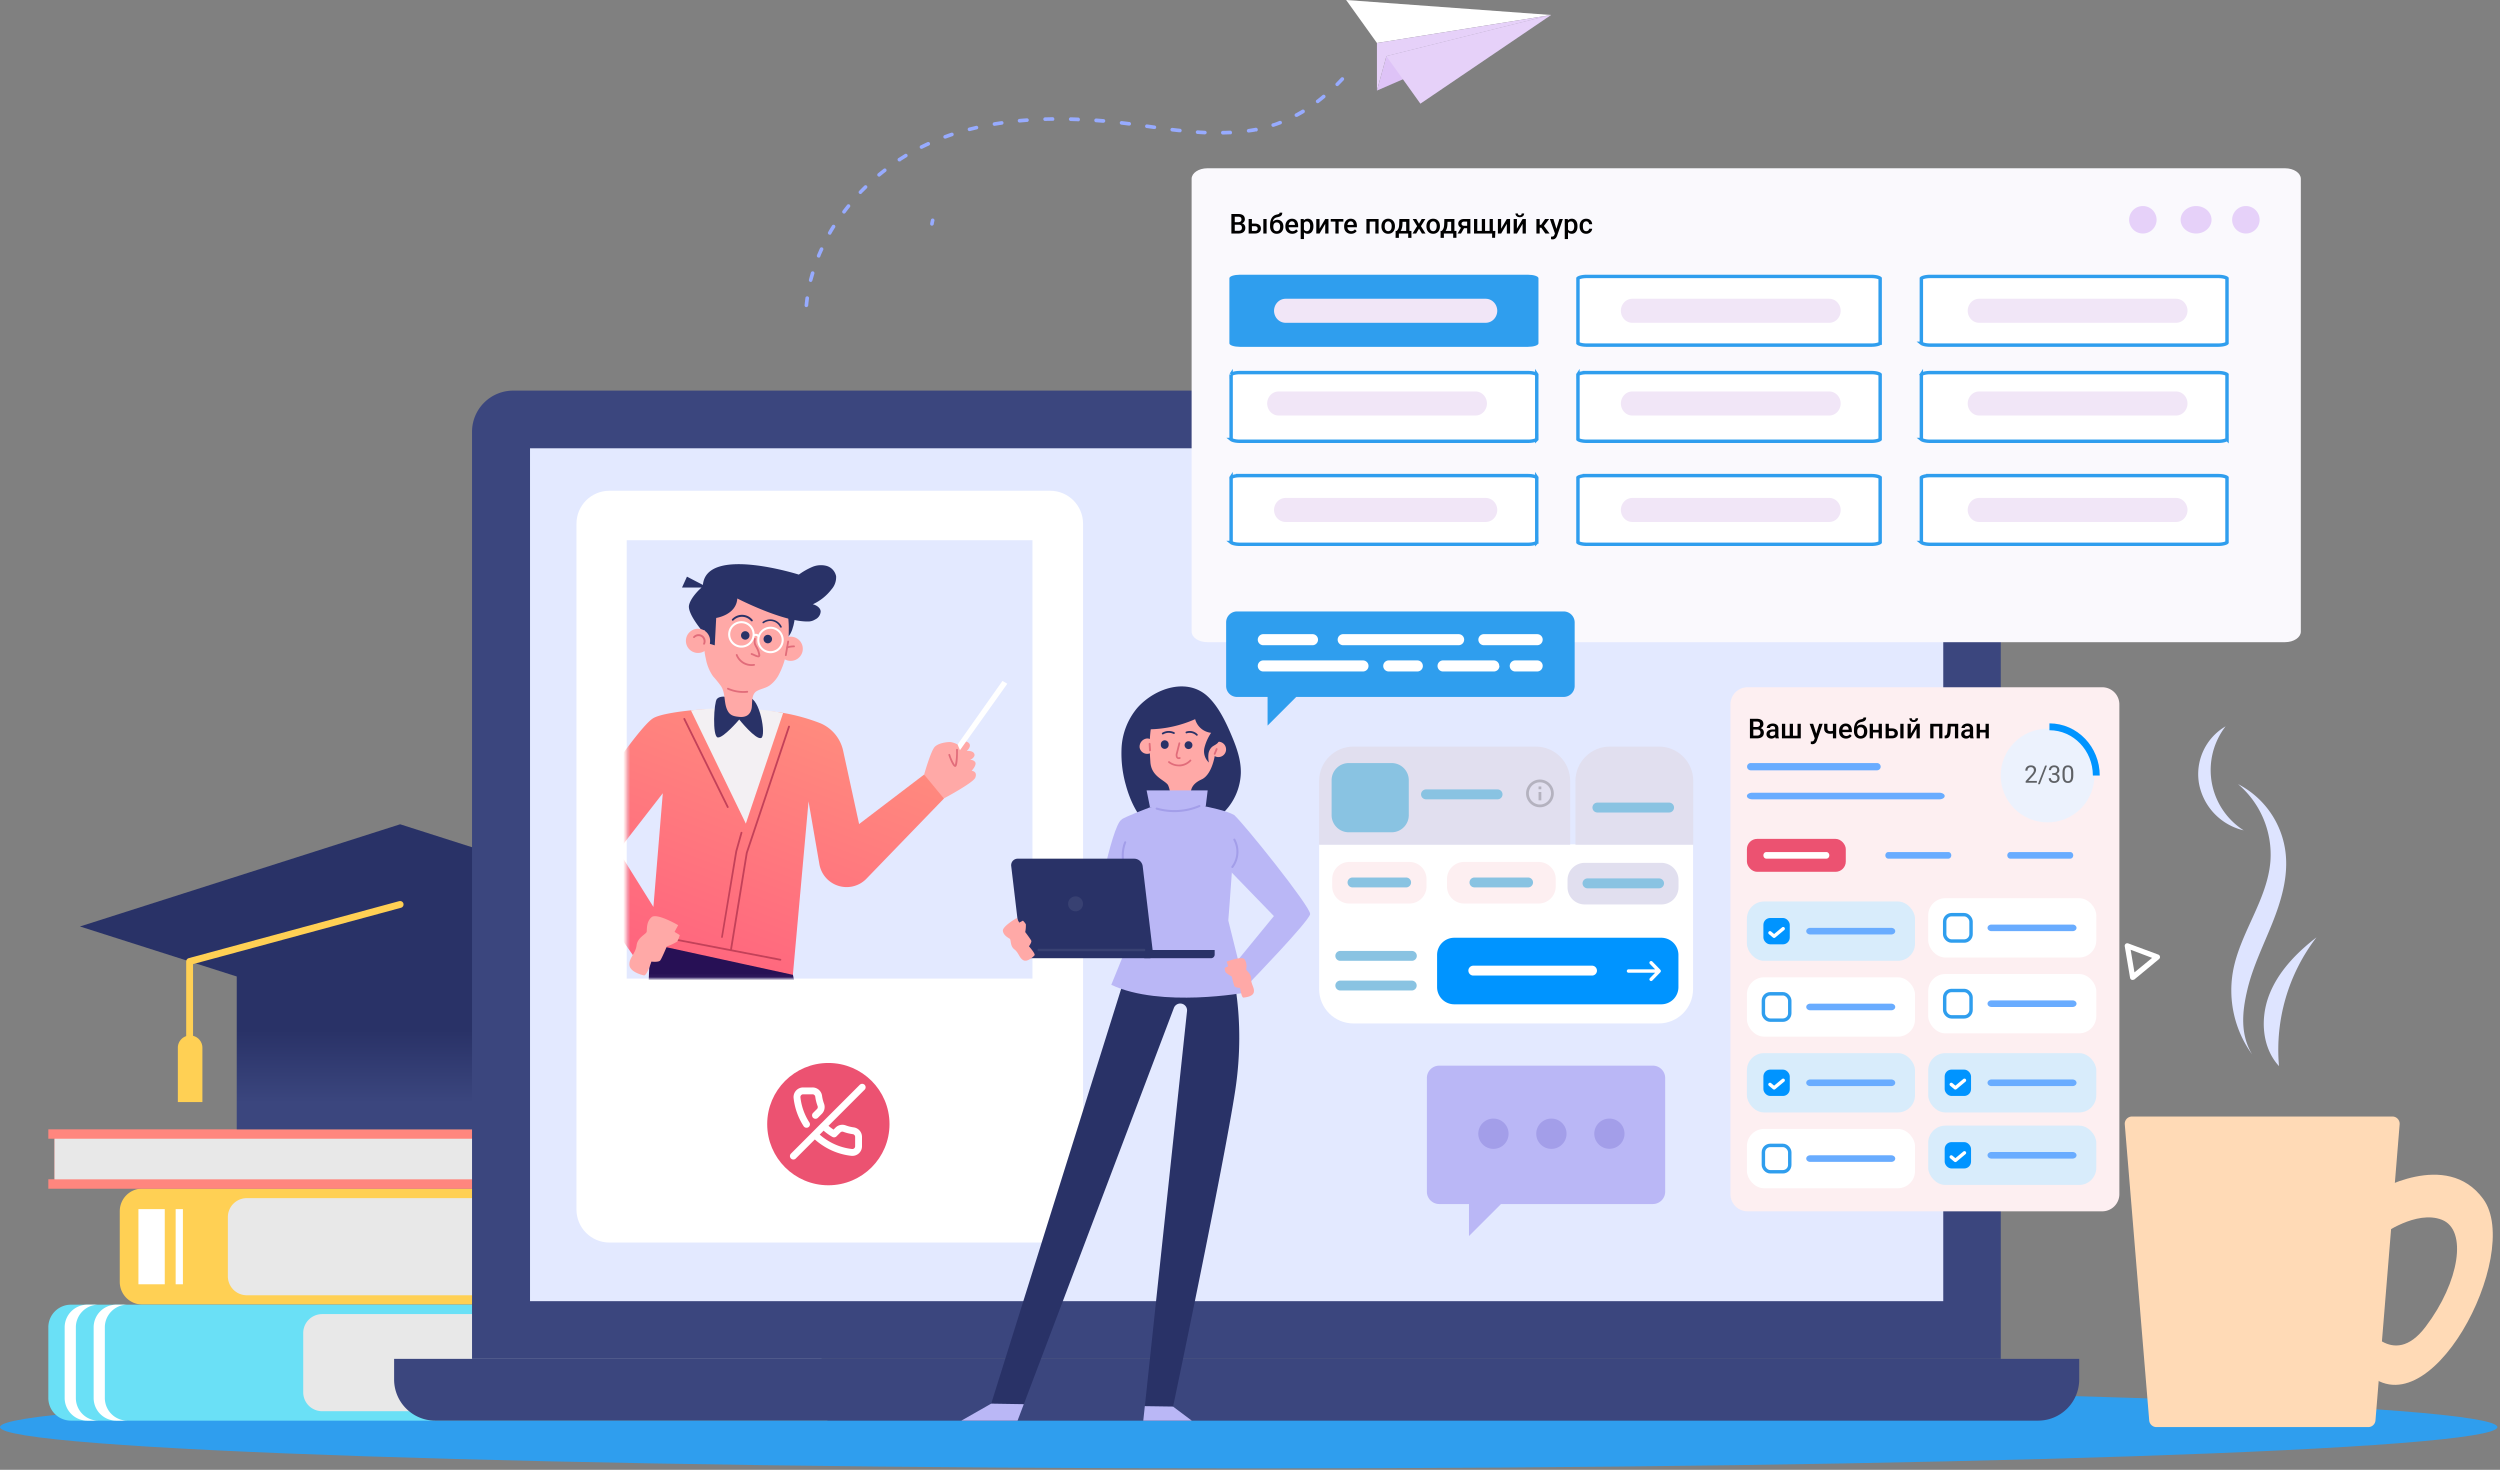 <svg width="728" height="428" fill="none" xmlns="http://www.w3.org/2000/svg"><rect width="100%" height="100%" fill="#808080" stroke="none"/><path d="M363.617 427.604c200.821 0 363.618-5.389 363.618-12.037 0-6.647-162.797-12.036-363.618-12.036C162.797 403.531 0 408.92 0 415.567c0 6.648 162.797 12.037 363.617 12.037z" fill="#2F9EEE"/><path d="M228.81 348.897v-2.785H41.458a6.585 6.585 0 0 0-6.582 6.583v20.602a6.582 6.582 0 0 0 6.582 6.583H228.81v-2.743h-1.793v-28.24h1.793z" fill="#FFD054"/><path d="M240.942 382.665v-2.743H20.666a6.59 6.59 0 0 0-6.593 6.583v20.602a6.586 6.586 0 0 0 4.07 6.085c.8.33 1.658.499 2.523.498h220.276v-2.743h-1.762v-28.282h1.762z" fill="#6AE0F6"/><path d="M22.09 407.107v-20.602a6.594 6.594 0 0 1 6.583-6.583h-3.25a6.592 6.592 0 0 0-6.593 6.583v20.602a6.585 6.585 0 0 0 6.594 6.583h3.249a6.579 6.579 0 0 1-6.082-4.064 6.578 6.578 0 0 1-.501-2.519z" fill="#fff"/><path d="M30.53 407.107v-20.602a6.594 6.594 0 0 1 6.582-6.583h-3.25a6.592 6.592 0 0 0-6.593 6.583v20.602a6.585 6.585 0 0 0 6.594 6.583h3.249a6.579 6.579 0 0 1-6.082-4.064 6.578 6.578 0 0 1-.5-2.519z" fill="#fff"/><path d="M71.871 348.897h155.146v28.282H71.871a5.516 5.516 0 0 1-5.517-5.517v-17.248a5.518 5.518 0 0 1 5.517-5.517zm21.942 33.768H239.18v28.282H93.813a5.52 5.52 0 0 1-5.517-5.517v-17.248a5.518 5.518 0 0 1 5.517-5.517z" fill="#E8E8E8"/><path d="M14.073 331.596v-2.742h220.286a6.582 6.582 0 0 1 6.583 6.582v4.136a6.584 6.584 0 0 1-6.583 6.582H14.073v-2.743h1.804v-11.815h-1.804z" fill="#FF867E"/><path d="M15.877 343.412H161.2c1.461 0 2.863-.58 3.898-1.612a5.52 5.52 0 0 0 1.619-3.895v-.791c0-.725-.142-1.442-.42-2.111a5.493 5.493 0 0 0-1.196-1.79 5.517 5.517 0 0 0-3.901-1.616H15.876v11.815z" fill="#E8E8E8"/><path d="M47.977 352.094h-7.669v21.889h7.67v-21.889zm5.286 0h-2.11v21.889h2.11v-21.889z" fill="#fff"/><path d="M165.199 269.79h-96.26v59.064h96.26V269.79z" fill="url(#paint0_linear)"/><path d="M116.515 240.031L23.282 269.79l93.233 29.748 93.233-29.748-93.233-29.759z" fill="url(#paint1_linear)"/><path d="M116.515 263.376l-61.3 16.604v24.389" stroke="#FFD054" stroke-width="2" stroke-linecap="round" stroke-linejoin="round"/><path d="M55.362 301.532a3.574 3.574 0 0 1 3.576 3.576v15.823h-7.152v-15.823a3.576 3.576 0 0 1 3.576-3.576z" fill="#FFD054"/><path d="M400.967 26.373l50.709-22.006-47.956 11.995-2.753 10.01z" fill="#DEC3F7"/><path d="M400.967 12.522l50.709-8.155L392 0l8.967 12.522z" fill="#fff"/><path d="M403.72 16.362l9.895 13.83 38.061-25.825-47.956 11.995z" fill="#E6D1F9"/><path d="M400.967 12.522v13.85l2.753-10.01 47.956-11.995-50.709 8.155z" fill="#E6D1F9"/><path d="M271.38 65.719h-.106a.522.522 0 0 1-.334-.226.529.529 0 0 1-.077-.397c.063-.352.137-.703.221-1.055a.52.52 0 0 1 .812-.317.526.526 0 0 1 .212.55c-.074.337-.148.674-.211 1.054a.53.53 0 0 1-.517.39zm-36.445 23.687a.474.474 0 0 1-.164.04.528.528 0 0 1-.476-.567c.064-.71.148-1.427.245-2.135a.54.54 0 0 1 .205-.35.524.524 0 0 1 .585-.034.515.515 0 0 1 .244.323.51.51 0 0 1 .012.205c-.089.696-.179 1.391-.235 2.09a.536.536 0 0 1-.416.428zm1.263-7.318a.485.485 0 0 1-.248.007.537.537 0 0 1-.328-.241.526.526 0 0 1-.059-.403c.177-.695.366-1.383.576-2.075a.535.535 0 0 1 .664-.348.53.53 0 0 1 .345.653c-.194.668-.386 1.345-.586 2.035a.515.515 0 0 1-.364.372zM238.516 75a.545.545 0 0 1-.319-.019.507.507 0 0 1-.292-.283.527.527 0 0 1-.041-.203.526.526 0 0 1 .044-.203c.271-.664.557-1.31.851-1.97a.542.542 0 0 1 .299-.273.529.529 0 0 1 .659.722c-.289.636-.578 1.229-.841 1.924a.523.523 0 0 1-.36.349V75zm127.256-36.745c-.687.168-1.396.245-2.089.34a.526.526 0 0 1-.598-.44.542.542 0 0 1 .45-.6l2.087-.35a.527.527 0 0 1 .623.412.54.54 0 0 1-.458.699l-.015-.061zm5.106-1.322a.526.526 0 0 1-.47-.906.52.52 0 0 1 .18-.098c.686-.17 1.322-.456 1.998-.71a.55.55 0 0 1 .682.3.53.53 0 0 1-.31.684c-.666.251-1.334.492-1.998.71l-.082.02zm-129.157 31.4a.476.476 0 0 1-.383-.058.52.52 0 0 1-.177-.717c.358-.62.711-1.26 1.102-1.835a.529.529 0 0 1 .985.354.53.53 0 0 1-.089.197 66.465 66.465 0 0 0-1.086 1.81.536.536 0 0 1-.28.275l-.072-.026zm116.651-29.247l-.103.025-2.154.074a.54.54 0 0 1-.017-1.083 73.515 73.515 0 0 0 2.104-.06.539.539 0 0 1 .548.505.529.529 0 0 1-.343.595l-.035-.056zm19.338-5.074a.528.528 0 0 1-.407-.009.531.531 0 0 1 .022-.983 43.863 43.863 0 0 0 1.818-1.044.548.548 0 0 1 .754.194.544.544 0 0 1-.035.611.548.548 0 0 1-.16.143c-.615.37-1.233.728-1.907 1.078l-.085.01zM350.988 39.1l-.154.038a75.141 75.141 0 0 1-2.128-.128.525.525 0 0 1-.305-.925.527.527 0 0 1 .383-.126l2.105.123a.539.539 0 0 1 .497.562.52.52 0 0 1-.398.456zm32.959-9.1a.537.537 0 1 1-.457-.974 44.246 44.246 0 0 0 1.63-1.324.53.53 0 0 1 .688.808 46.42 46.42 0 0 1-1.678 1.348.474.474 0 0 1-.183.142zm-40.356 8.486a.602.602 0 0 1-.185.045l-2.112-.24a.55.55 0 0 1-.461-.593.529.529 0 0 1 .593-.46l2.102.242a.537.537 0 0 1 .572.495.535.535 0 0 1-.494.572l-.015-.06zm-97.689 23.702a.53.53 0 0 1-.566-.226.524.524 0 0 1 .024-.608c.424-.571.864-1.125 1.311-1.691a.538.538 0 0 1 .742-.074.53.53 0 0 1 .074.742 49.012 49.012 0 0 0-1.285 1.663.57.57 0 0 1-.31.196l.01-.002zm143.611-37.12a.528.528 0 0 1-.499-.877c.496-.502.981-1.002 1.462-1.522a.53.53 0 1 1 .775.721 85.75 85.75 0 0 1-1.49 1.54.502.502 0 0 1-.259.14l.011-.003zm-53.318 12.457a.61.61 0 0 1-.185.045l-2.102-.287a.51.51 0 0 1-.352-.2.515.515 0 0 1-.098-.394.52.52 0 0 1 .204-.35.525.525 0 0 1 .391-.101l2.092.289a.537.537 0 0 1 .067 1.07l-.017-.072zm-85.506 18.954a.537.537 0 0 1-.498-.127.517.517 0 0 1-.16-.371.525.525 0 0 1 .15-.376c.493-.512.986-1.025 1.505-1.522a.527.527 0 0 1 .739.003.536.536 0 0 1 0 .75c-.508.494-.994.994-1.489 1.452a.569.569 0 0 1-.236.232l-.011-.04zm78.143-19.956a.589.589 0 0 1-.184.045l-2.107-.264a.527.527 0 0 1-.26-.939.537.537 0 0 1 .392-.114l2.107.264a.536.536 0 0 1 .068 1.07l-.016-.062zm-7.388-.8l-.164.04-2.103-.156a.552.552 0 1 1 .066-1.103l2.118.175a.522.522 0 0 1 .363.178.506.506 0 0 1 .123.386.524.524 0 0 1-.403.48zm-65.33 15.695a.516.516 0 0 1-.531-.173.524.524 0 0 1 .067-.744 63.36 63.36 0 0 1 1.67-1.335.516.516 0 0 1 .739.09.538.538 0 0 1-.09.739c-.556.43-1.1.868-1.642 1.317a.462.462 0 0 1-.205.137l-.008-.03zm57.953-16.14l-.144.036-2.113-.067a.544.544 0 1 1 .014-1.09l2.126.075a.529.529 0 0 1 .515.546.55.55 0 0 1-.409.59l.011-.09zm-51.952 11.698a.534.534 0 1 1-.426-.982l1.816-1.142a.518.518 0 0 1 .718.182.53.53 0 0 1-.169.726 62.55 62.55 0 0 0-1.787 1.124.486.486 0 0 1-.162.181l.01-.09zm44.512-11.822l-.113.027c-.706 0-1.41.01-2.162.044a.513.513 0 0 1-.494-.309.525.525 0 0 1 .475-.74l2.159-.054a.527.527 0 0 1 .531.521.525.525 0 0 1-.414.57l.018-.06zm-38.102 8.159a.53.53 0 1 1-.364-.997c.638-.32 1.279-.63 1.942-.934a.538.538 0 0 1 .447.976c-.636.287-1.276.597-1.945.924l-.08.03zm30.665-7.829l-.082.02-2.129.177a.534.534 0 1 1-.098-1.062c.711-.067 1.415-.12 2.132-.166a.527.527 0 0 1 .563.48.538.538 0 0 1-.391.574l.005-.023zm-23.843 4.868a.519.519 0 0 1-.596-.729.53.53 0 0 1 .295-.273c.666-.25 1.335-.49 1.999-.709a.53.53 0 0 1 .334 1.005l-1.999.709-.033-.003zm16.472-4.053l-.052.012-2.091.33a.53.53 0 0 1-.536-.243.536.536 0 0 1 .172-.73.524.524 0 0 1 .194-.071c.696-.114 1.394-.22 2.094-.32a.528.528 0 0 1 .252 1.024l-.033-.002zm-9.372 1.871a.527.527 0 1 1-.252-1.024l2.049-.504a.528.528 0 0 1 .252 1.024l-2.049.504zm232.244 21.682a.509.509 0 0 1-.422-.211.527.527 0 0 1 .106-.738l.833-.633a.55.55 0 0 1 .749.105.538.538 0 0 1-.105.738l-.844.633a.517.517 0 0 1-.317.106z" fill="#97ABFF"/><path d="M691.59 347.167s20.813-12.659 31.499 1.941c11.794 15.992-16.172 69.793-34.706 49.75-18.535-20.044 0-13.44 0-13.44s8.27 13.714 17.933.96c9.959-13.134 12.227-28.219 4.779-31.173-7.448-2.953-17.417 4.336-17.417 4.336l-2.088-12.374z" fill="#FFDAB6"/><path d="M689.554 415.568h-61.597a2.113 2.113 0 0 1-2.11-1.962l-7.11-86.166a2.102 2.102 0 0 1 .543-1.623 2.105 2.105 0 0 1 1.567-.687h75.817a2.105 2.105 0 0 1 1.567.687 2.107 2.107 0 0 1 .542 1.623l-7.036 86.187a2.107 2.107 0 0 1-2.183 1.941z" fill="#FFDAB6"/><path d="M651.714 228.331a26.947 26.947 0 0 1 9.431 22.48c-.918 11.267-8.851 20.856-10.887 31.975a31.76 31.76 0 0 0 5.559 24.263c-3.502-5.897-2.943-12.343-1.35-18.989 1.593-6.646 4.694-12.87 7.237-19.241 2.542-6.372 4.589-13.187 3.903-20.044a25.876 25.876 0 0 0-4.345-11.99 25.865 25.865 0 0 0-9.548-8.454z" fill="#DEE4FF"/><path d="M653.37 241.803a20.823 20.823 0 0 1-9.313-13.986 20.844 20.844 0 0 1 4.038-16.311 16.117 16.117 0 0 0-7.764 16.541 17.196 17.196 0 0 0 13.039 13.756zm21.182 31.161c-5.791 4.484-11.139 9.948-13.777 16.795-2.637 6.846-2.11 15.275 2.87 20.697a53.802 53.802 0 0 1 10.907-37.492z" fill="#DEE4FF"/><path d="M621.153 285.328a.699.699 0 0 1-.39 0 .777.777 0 0 1-.486-.58l-1.55-9.167a.753.753 0 0 1 .27-.744.764.764 0 0 1 .785-.1l8.713 3.239a.753.753 0 0 1 .486.584.758.758 0 0 1-.264.713l-7.163 5.929a.754.754 0 0 1-.401.126zm-.707-8.755l1.108 6.582 5.137-4.219-6.245-2.363zM413.325 63.934a.768.768 0 0 0-.37-.45.76.76 0 0 0-.58-.057l-3.07.908-.907-3.05a.76.76 0 0 0-1.456.433l.918 3.07-3.07.918a.758.758 0 0 0-.537.641.742.742 0 0 0 .162.553.737.737 0 0 0 .505.277.75.75 0 0 0 .292-.026l3.07-.907.918 3.07a.759.759 0 0 0 1.456-.433l-.918-3.07 3.07-.917a.756.756 0 0 0 .549-.66.782.782 0 0 0-.032-.3z" fill="#fff"/><path d="M512.402 361.103l-2.837-1.488 1.487-2.837a.76.76 0 0 0-1.34-.707l-1.529 2.838-2.838-1.477a.737.737 0 0 0-.867.074.74.74 0 0 0-.188.242.756.756 0 0 0-.068.596.756.756 0 0 0 .385.459l2.837 1.488-1.371 2.806a.746.746 0 0 0-.068.595.764.764 0 0 0 .384.46.782.782 0 0 0 .865-.088.759.759 0 0 0 .19-.239l1.488-2.838 2.837 1.487a.751.751 0 0 0 .611.105.773.773 0 0 0 .486-.386.76.76 0 0 0-.4-1.059l-.064-.031z" fill="#6AE0F6"/><path d="M362.267 122.144a2.753 2.753 0 1 1-5.507-.02 2.753 2.753 0 0 1 5.507.02z" fill="#97ABFF"/><path d="M114.753 395.694h490.713v6.002a11.99 11.99 0 0 1-11.994 11.994H126.758a11.99 11.99 0 0 1-11.994-11.994v-6.002h-.011z" fill="url(#paint2_linear)"/><path d="M149.513 113.747h421.12a11.995 11.995 0 0 1 11.995 11.994v269.952H137.455V125.741a11.986 11.986 0 0 1 3.535-8.503 12 12 0 0 1 8.523-3.491z" fill="url(#paint3_linear)"/><path d="M565.876 378.899V130.542H154.344v248.357h411.532z" fill="#E3E9FF"/><path d="M665.398 49H351.602C349.06 49 347 50.374 347 52.07v131.86c0 1.695 2.06 3.07 4.602 3.07h313.796c2.542 0 4.602-1.375 4.602-3.07V52.07c0-1.696-2.06-3.07-4.602-3.07z" fill="#FAF9FD"/><path d="M628 64a4.004 4.004 0 0 1-2.469 3.695A4 4 0 1 1 628 64zm16 0c0 .791-.264 1.564-.758 2.222a4.435 4.435 0 0 1-2.02 1.474 5.025 5.025 0 0 1-2.6.227 4.696 4.696 0 0 1-2.304-1.095 3.89 3.89 0 0 1-1.232-2.048 3.59 3.59 0 0 1 .257-2.31c.34-.732.917-1.356 1.657-1.796a4.91 4.91 0 0 1 2.5-.674c1.193 0 2.338.421 3.182 1.172.844.75 1.318 1.767 1.318 2.828zm14 0a4.004 4.004 0 0 1-2.469 3.695A4 4 0 1 1 658 64z" fill="#E6D1F9"/><path d="M444.93 80h-83.86c-1.696 0-3.07.458-3.07 1.022v18.956c0 .564 1.374 1.022 3.07 1.022h83.86c1.696 0 3.07-.458 3.07-1.022V81.022c0-.564-1.374-1.022-3.07-1.022z" fill="#2F9EEE"/><path d="M462.036 80.5h82.928c.799 0 1.502.11 1.987.273.246.083.408.17.499.242.026.02.041.036.05.046V99.94a.363.363 0 0 1-.05.046 1.72 1.72 0 0 1-.499.242c-.485.163-1.188.273-1.987.273h-82.928c-.799 0-1.502-.11-1.987-.273a1.708 1.708 0 0 1-.499-.242.363.363 0 0 1-.05-.046V81.06a.363.363 0 0 1 .05-.046c.091-.072.253-.16.499-.242.485-.163 1.188-.273 1.987-.273zm85.475.576l-.002-.003.002.003zm0 18.848l-.002.003a.014.014 0 0 1 .002-.003zm-88.022 0l.002.003-.002-.003zm0-18.848l.002-.003-.002.003zM562.07 80.5h83.86c.809 0 1.521.11 2.013.274.249.083.414.17.506.243.026.02.042.035.051.046v18.874a.384.384 0 0 1-.051.046c-.092.073-.257.16-.506.243-.492.164-1.204.274-2.013.274h-83.86c-.809 0-1.521-.11-2.013-.274-.249-.083-.414-.17-.506-.243a.384.384 0 0 1-.051-.046V81.063a.384.384 0 0 1 .051-.046c.092-.073.257-.16.506-.243.492-.164 1.204-.274 2.013-.274zm86.442.578l-.002-.003.002.003zm0 18.844l-.002.003.002-.003zm-89.024 0l.002.003-.002-.003zm0-18.844l.002-.003-.002.003zm2.582 27.422h83.86c.809 0 1.521.11 2.013.274.249.083.414.17.506.243a.38.38 0 0 1 .051.046v18.874a.38.38 0 0 1-.051.046c-.092.073-.257.16-.506.243-.492.164-1.204.274-2.013.274h-83.86c-.809 0-1.521-.11-2.013-.274-.249-.083-.414-.17-.506-.243a.38.38 0 0 1-.051-.046v-18.874a.38.38 0 0 1 .051-.046c.092-.073.257-.16.506-.243.492-.164 1.204-.274 2.013-.274zm86.442.578l-.002-.003a.012.012 0 0 0 .002.003zm0 18.844l-.002.003a.012.012 0 0 1 .002-.003zm-89.024 0a.012.012 0 0 0 0 0zm0-18.844l.002-.003a.012.012 0 0 1-.002.003zm-97.452-.578h82.928c.799 0 1.502.11 1.987.273.246.083.408.17.499.242a.43.43 0 0 1 .05.046v18.878a.43.43 0 0 1-.05.046 1.72 1.72 0 0 1-.499.242c-.485.163-1.188.273-1.987.273h-82.928c-.799 0-1.502-.11-1.987-.273a1.72 1.72 0 0 1-.499-.242.43.43 0 0 1-.05-.046v-18.878a.43.43 0 0 1 .05-.046 1.72 1.72 0 0 1 .499-.242c.485-.163 1.188-.273 1.987-.273zm85.475.576l-.002-.003.002.003zm0 18.848l-.002.004.002-.004zm-88.022 0l.002.003-.002-.003zm0-18.848l.002-.003a.012.012 0 0 1-.002.003zm-98.419-.576h83.86c.809 0 1.521.11 2.013.274.249.083.414.17.506.243a.38.38 0 0 1 .051.046v18.874a.38.38 0 0 1-.051.046c-.092.073-.257.16-.506.243-.492.164-1.204.274-2.013.274h-83.86c-.809 0-1.521-.11-2.013-.274-.249-.083-.414-.17-.506-.243a.38.38 0 0 1-.051-.046v-18.874a.38.38 0 0 1 .051-.046c.092-.073.257-.16.506-.243.492-.164 1.204-.274 2.013-.274zm86.442.578l-.002-.003a.012.012 0 0 0 .002.003zm0 18.844l-.002.003a.012.012 0 0 1 .002-.003zm-89.024 0a.012.012 0 0 0 0 0zm0-18.844l.002-.003a.012.012 0 0 1-.002.003zm2.582 29.422h83.86c.809 0 1.521.11 2.013.274.249.083.414.17.506.243a.38.38 0 0 1 .051.046v18.874a.38.38 0 0 1-.051.046c-.092.073-.257.16-.506.243-.492.164-1.204.274-2.013.274h-83.86c-.809 0-1.521-.11-2.013-.274-.249-.083-.414-.17-.506-.243a.38.38 0 0 1-.051-.046v-18.874a.38.38 0 0 1 .051-.046c.092-.073.257-.16.506-.243.492-.164 1.204-.274 2.013-.274zm86.442.578l-.002-.003a.012.012 0 0 0 .002.003zm0 18.844l-.002.003a.012.012 0 0 1 .002-.003zm-89.024 0a.012.012 0 0 0 0 0zm0-18.844l.002-.003a.012.012 0 0 1-.002.003zm103.548-.578h82.928c.799 0 1.502.11 1.987.273.246.083.408.17.499.242a.43.43 0 0 1 .05.046v18.878a.43.43 0 0 1-.05.046 1.72 1.72 0 0 1-.499.242c-.485.163-1.188.273-1.987.273h-82.928c-.799 0-1.502-.11-1.987-.273a1.72 1.72 0 0 1-.499-.242.43.43 0 0 1-.05-.046v-18.878a.43.43 0 0 1 .05-.046 1.72 1.72 0 0 1 .499-.242c.485-.163 1.188-.273 1.987-.273zm85.475.576l-.002-.003.002.003zm0 18.848l-.002.003.002-.003zm-88.022 0l.002.003-.002-.003zm0-18.848l.002-.003-.002.003zm102.581-.576h83.86c.809 0 1.521.11 2.013.274.249.083.414.17.506.243a.38.38 0 0 1 .051.046v18.874a.38.38 0 0 1-.051.046c-.092.073-.257.16-.506.243-.492.164-1.204.274-2.013.274h-83.86c-.809 0-1.521-.11-2.013-.274-.249-.083-.414-.17-.506-.243a.38.38 0 0 1-.051-.046v-18.874a.38.38 0 0 1 .051-.046c.092-.073.257-.16.506-.243.492-.164 1.204-.274 2.013-.274zm86.442.578l-.002-.003.002.003zm0 18.844l-.002.003.002-.003zm-89.024 0l.002.003-.002-.003zm0-18.844l.002-.003-.002.003z" fill="#fff" stroke="#2F9EEE"/><path d="M432.625 94h-58.223a3.256 3.256 0 0 1-1.294-.257 3.35 3.35 0 0 1-1.1-.754 3.533 3.533 0 0 1-.741-1.137 3.66 3.66 0 0 1-.267-1.345 3.604 3.604 0 0 1 .988-2.476A3.307 3.307 0 0 1 374.361 87h58.264c.893 0 1.749.369 2.382 1.026.632.658.989 1.55.993 2.481a3.598 3.598 0 0 1-.998 2.472 3.304 3.304 0 0 1-2.377 1.02z" fill="#F1E6F7"/><path d="M358.578 68v-5.688h1.949c.644 0 1.133.13 1.469.387.336.258.504.642.504 1.153 0 .26-.07.494-.211.703-.141.208-.346.37-.617.484.307.083.544.24.711.473.169.229.254.505.254.828 0 .534-.172.944-.516 1.23-.341.287-.831.43-1.469.43h-2.074zm.988-2.566v1.777h1.098c.31 0 .552-.077.727-.23.174-.154.261-.368.261-.641 0-.591-.302-.893-.906-.906h-1.18zm0-.727h.969c.307 0 .547-.069.719-.207.174-.14.262-.339.262-.594 0-.281-.081-.484-.243-.61-.158-.124-.407-.187-.746-.187h-.961v1.598zm4.989.41h.929c.347 0 .649.06.907.18.257.12.453.288.586.504.135.216.203.467.203.754 0 .435-.154.783-.461 1.046-.308.264-.716.396-1.227.399h-1.887v-4.227h.95v1.344zM368.832 68h-.949v-4.227h.949V68zm-4.277-2.121v1.363h.925c.232 0 .415-.057.547-.172.136-.117.203-.282.203-.496 0-.213-.066-.381-.199-.504-.13-.125-.307-.188-.531-.191h-.945zm7.406-1.871c.531 0 .957.178 1.277.535.321.354.481.836.481 1.445v.047c0 .61-.175 1.103-.524 1.48-.346.378-.817.567-1.414.567-.58 0-1.049-.193-1.406-.578-.357-.386-.535-.912-.535-1.578v-.274c0-.911.161-1.633.484-2.164.323-.531.805-.863 1.446-.996.359-.073.591-.15.695-.23a.403.403 0 0 0 .16-.336h.766c0 .263-.043.476-.129.64a1.01 1.01 0 0 1-.395.403c-.177.101-.482.198-.914.289-.396.083-.698.232-.906.445-.206.214-.344.51-.414.887.377-.388.82-.582 1.328-.582zm-.188.761c-.307 0-.548.105-.722.313-.175.206-.262.523-.262.953 0 .406.086.723.258.95.172.226.417.34.734.34.315 0 .559-.114.731-.34.174-.23.261-.574.261-1.032 0-.365-.087-.652-.261-.863-.172-.214-.418-.32-.739-.32zm4.551 3.31c-.601 0-1.09-.19-1.465-.567-.372-.38-.558-.886-.558-1.516v-.117c0-.422.081-.798.242-1.129.164-.333.393-.593.687-.777.295-.185.623-.278.985-.278.575 0 1.019.184 1.332.551.315.367.473.887.473 1.559v.382h-2.762c.028.35.144.626.347.829.206.203.464.304.774.304.435 0 .789-.175 1.062-.527l.512.488a1.72 1.72 0 0 1-.68.59 2.123 2.123 0 0 1-.949.207zm-.113-3.622a.807.807 0 0 0-.633.273c-.159.183-.26.437-.305.762h1.809v-.07c-.021-.318-.105-.557-.254-.719-.148-.164-.354-.246-.617-.246zm6.25 1.473c0 .653-.149 1.175-.445 1.566-.297.388-.696.582-1.196.582-.463 0-.834-.152-1.113-.457v2.004h-.949v-5.852h.875l.039.43c.279-.338.657-.508 1.137-.508.515 0 .919.193 1.211.578.294.383.441.916.441 1.598v.059zm-.945-.082c0-.422-.085-.757-.254-1.004a.816.816 0 0 0-.719-.371c-.388 0-.667.16-.836.48v1.875c.172.328.453.492.844.492a.814.814 0 0 0 .707-.363c.172-.245.258-.615.258-1.11zm4.39-2.075h.946V68h-.946v-2.82L384.25 68h-.945v-4.227h.945v2.82l1.656-2.82zm5.282.754h-1.372V68h-.949v-3.473h-1.355v-.754h3.676v.754zm2.246 3.551c-.602 0-1.09-.189-1.465-.566-.373-.38-.559-.886-.559-1.516v-.117c0-.422.081-.798.242-1.129.164-.333.394-.593.688-.777a1.81 1.81 0 0 1 .984-.278c.576 0 1.02.184 1.332.551.315.367.473.887.473 1.559v.382h-2.762c.029.35.145.626.348.829.206.203.463.304.773.304.435 0 .789-.175 1.063-.527l.511.488c-.169.253-.395.45-.679.59a2.126 2.126 0 0 1-.949.207zm-.114-3.621a.803.803 0 0 0-.632.273c-.159.183-.261.437-.305.762h1.808v-.07c-.02-.318-.105-.557-.253-.719-.149-.164-.355-.246-.618-.246zM401.445 68h-.949v-3.461h-1.648V68h-.95v-4.227h3.547V68zm.832-2.152c0-.414.082-.787.246-1.118.165-.333.395-.588.692-.765.297-.18.638-.27 1.023-.27.571 0 1.033.184 1.387.551.357.367.549.854.578 1.461l.004.223c0 .416-.081.789-.242 1.117a1.758 1.758 0 0 1-.688.762c-.297.18-.64.27-1.031.27-.596 0-1.074-.199-1.434-.595-.356-.398-.535-.928-.535-1.59v-.046zm.95.082c0 .435.089.776.269 1.023.18.245.43.367.75.367s.569-.125.746-.375c.18-.25.27-.616.27-1.097 0-.427-.093-.766-.278-1.016a.874.874 0 0 0-.746-.375.869.869 0 0 0-.738.371c-.182.245-.273.612-.273 1.102zm3.519 1.312c.263-.294.439-.573.527-.836.092-.265.146-.604.165-1.015l.054-1.618h2.934v3.47h.586v2.015h-.946V68h-2.711v1.258h-.96l.003-2.016h.348zm1.113 0h1.621V64.59h-1.066l-.027.808c-.037.776-.213 1.391-.528 1.844zm5.348-2.078l.805-1.39h1.054l-1.293 2.081L415.109 68h-1.047l-.843-1.445-.84 1.445h-1.055l1.336-2.145-1.289-2.082h1.047l.789 1.391zm2.172.684c0-.414.082-.787.246-1.118.164-.333.395-.588.691-.765.297-.18.638-.27 1.024-.27.57 0 1.032.184 1.387.551.356.367.549.854.578 1.461l.004.223c0 .416-.081.789-.243 1.117a1.756 1.756 0 0 1-.687.762 1.95 1.95 0 0 1-1.031.27c-.597 0-1.075-.199-1.434-.595-.357-.398-.535-.928-.535-1.59v-.046zm.949.082c0 .435.09.776.27 1.023.179.245.429.367.75.367.32 0 .569-.125.746-.375.179-.25.269-.616.269-1.097 0-.427-.092-.766-.277-1.016a.874.874 0 0 0-.746-.375.869.869 0 0 0-.738.371c-.183.245-.274.612-.274 1.102zm3.52 1.312c.263-.294.438-.573.527-.836.091-.265.146-.604.164-1.015l.055-1.618h2.933v3.47h.586v2.015h-.945V68h-2.711v1.258h-.961l.004-2.016h.348zm1.113 0h1.621V64.59h-1.066l-.028.808c-.036.776-.212 1.391-.527 1.844zm7.215-3.469V68h-.946v-1.55h-.886l-.903 1.55h-.984l.996-1.707a1.336 1.336 0 0 1-.601-.469 1.215 1.215 0 0 1-.207-.699c0-.393.151-.715.453-.965.304-.252.714-.381 1.23-.387h1.848zm-2.582 1.375c0 .178.065.322.195.434a.77.77 0 0 0 .508.164h.933v-1.219h-.875c-.231 0-.416.059-.554.176a.559.559 0 0 0-.207.445zm4.59-1.375v3.47h1.32v-3.47h.949v3.47h1.324v-3.47h.946v3.47h.722l-.078 2.01h-.863V68h-5.27v-4.227h.95zm8.605 0h.945V68h-.945v-2.82L437.133 68h-.945v-4.227h.945v2.82l1.656-2.82zm4.594 0h.945V68h-.945v-2.82L441.727 68h-.946v-4.227h.946v2.82l1.656-2.82zm.445-1.62c0 .327-.114.593-.344.796-.229.203-.535.305-.918.305-.382 0-.688-.102-.918-.305a1.014 1.014 0 0 1-.343-.797h.711c0 .172.048.306.144.403a.57.57 0 0 0 .406.14.555.555 0 0 0 .403-.14c.096-.097.144-.23.144-.403h.715zm5.004 4.175h-.48V68h-.95v-4.227h.95v1.688h.418l1.168-1.688h1.171l-1.527 2.024L451.238 68h-1.234l-1.172-1.672zm4.406.313l.86-2.868h1.011l-1.679 4.868c-.258.71-.696 1.066-1.313 1.066-.138 0-.29-.023-.457-.07v-.735l.18.012c.239 0 .419-.044.539-.133.122-.086.219-.232.289-.437l.137-.364-1.485-4.207h1.024l.894 2.868zm6.121-.711c0 .653-.148 1.175-.445 1.566-.297.388-.695.582-1.195.582-.464 0-.835-.152-1.114-.457v2.004h-.949v-5.852h.875l.039.43c.279-.338.658-.508 1.137-.508.516 0 .919.193 1.211.578.294.383.441.916.441 1.598v.059zm-.945-.082c0-.422-.085-.757-.254-1.004a.815.815 0 0 0-.719-.371c-.388 0-.666.16-.836.48v1.875c.172.328.454.492.844.492a.814.814 0 0 0 .707-.363c.172-.245.258-.615.258-1.11zm3.488 1.472a.858.858 0 0 0 .59-.207.707.707 0 0 0 .25-.511h.895a1.414 1.414 0 0 1-.246.738 1.623 1.623 0 0 1-.625.539c-.263.133-.547.2-.852.2-.591 0-1.06-.192-1.406-.575-.347-.383-.52-.912-.52-1.586v-.098c0-.643.172-1.157.516-1.543.344-.388.812-.582 1.406-.582.503 0 .912.147 1.227.442.317.291.484.675.5 1.152h-.895a.864.864 0 0 0-.25-.598.79.79 0 0 0-.59-.234c-.307 0-.544.112-.711.336-.166.221-.251.558-.253 1.012v.152c0 .458.082.8.246 1.027.166.224.406.336.718.336z" fill="#000"/><path d="M532.677 94h-57.328a3.157 3.157 0 0 1-1.273-.257 3.307 3.307 0 0 1-1.084-.754 3.534 3.534 0 0 1-.729-1.137 3.718 3.718 0 0 1-.263-1.345 3.632 3.632 0 0 1 .973-2.476A3.232 3.232 0 0 1 475.309 87h57.368a3.23 3.23 0 0 1 2.345 1.026 3.63 3.63 0 0 1 .978 2.481 3.626 3.626 0 0 1-.983 2.472 3.228 3.228 0 0 1-2.34 1.02zm101 0h-57.328a3.157 3.157 0 0 1-1.273-.257 3.307 3.307 0 0 1-1.084-.754 3.534 3.534 0 0 1-.729-1.137 3.718 3.718 0 0 1-.263-1.345 3.632 3.632 0 0 1 .973-2.476A3.232 3.232 0 0 1 576.309 87h57.368a3.23 3.23 0 0 1 2.345 1.026 3.63 3.63 0 0 1 .978 2.481 3.626 3.626 0 0 1-.983 2.472 3.228 3.228 0 0 1-2.34 1.02zm0 27h-57.328a3.16 3.16 0 0 1-1.273-.257 3.32 3.32 0 0 1-1.084-.754 3.543 3.543 0 0 1-.729-1.137 3.714 3.714 0 0 1-.263-1.345 3.632 3.632 0 0 1 .973-2.476 3.232 3.232 0 0 1 2.336-1.031h57.368c.879 0 1.722.369 2.345 1.026.623.658.974 1.55.978 2.481a3.628 3.628 0 0 1-.983 2.472 3.229 3.229 0 0 1-2.34 1.021zm-201.052 31h-58.223a3.26 3.26 0 0 1-1.294-.257 3.364 3.364 0 0 1-1.1-.754 3.542 3.542 0 0 1-.741-1.137 3.656 3.656 0 0 1-.267-1.345 3.605 3.605 0 0 1 .988-2.476 3.308 3.308 0 0 1 2.373-1.031h58.264c.893 0 1.749.369 2.382 1.026.632.658.989 1.55.993 2.481a3.6 3.6 0 0 1-.998 2.472 3.304 3.304 0 0 1-2.377 1.021zm-2.948-31h-57.328a3.16 3.16 0 0 1-1.273-.257 3.32 3.32 0 0 1-1.084-.754 3.543 3.543 0 0 1-.729-1.137 3.714 3.714 0 0 1-.263-1.345 3.632 3.632 0 0 1 .973-2.476 3.232 3.232 0 0 1 2.336-1.031h57.368c.879 0 1.722.369 2.345 1.026.623.658.974 1.55.978 2.481a3.628 3.628 0 0 1-.983 2.472 3.229 3.229 0 0 1-2.34 1.021zm103 0h-57.328a3.16 3.16 0 0 1-1.273-.257 3.32 3.32 0 0 1-1.084-.754 3.543 3.543 0 0 1-.729-1.137 3.714 3.714 0 0 1-.263-1.345 3.632 3.632 0 0 1 .973-2.476 3.232 3.232 0 0 1 2.336-1.031h57.368c.879 0 1.722.369 2.345 1.026.623.658.974 1.55.978 2.481a3.628 3.628 0 0 1-.983 2.472 3.229 3.229 0 0 1-2.34 1.021zm0 31h-57.328a3.16 3.16 0 0 1-1.273-.257 3.32 3.32 0 0 1-1.084-.754 3.543 3.543 0 0 1-.729-1.137 3.714 3.714 0 0 1-.263-1.345 3.632 3.632 0 0 1 .973-2.476 3.232 3.232 0 0 1 2.336-1.031h57.368c.879 0 1.722.369 2.345 1.026.623.658.974 1.55.978 2.481a3.628 3.628 0 0 1-.983 2.472 3.229 3.229 0 0 1-2.34 1.021zm101 0h-57.328a3.16 3.16 0 0 1-1.273-.257 3.32 3.32 0 0 1-1.084-.754 3.543 3.543 0 0 1-.729-1.137 3.714 3.714 0 0 1-.263-1.345 3.632 3.632 0 0 1 .973-2.476 3.232 3.232 0 0 1 2.336-1.031h57.368c.879 0 1.722.369 2.345 1.026.623.658.974 1.55.978 2.481a3.628 3.628 0 0 1-.983 2.472 3.229 3.229 0 0 1-2.34 1.021z" fill="#F1E6F7"/><path d="M455.284 178.053h-95.016a3.168 3.168 0 0 0-3.217 3.165v18.566a3.167 3.167 0 0 0 1.99 2.939c.39.156.807.233 1.227.226h8.851v8.344l8.344-8.344h77.853a3.217 3.217 0 0 0 3.228-3.165v-18.566a3.217 3.217 0 0 0-3.26-3.165z" fill="#2F9EEE"/><path d="M384.129 245.878h108.889v42.151c0 5.523-4.477 10-10 10h-88.889c-5.523 0-10-4.477-10-10v-42.151z" fill="#fff"/><path d="M418.479 278.074a5 5 0 0 1 5-5h60.28a5 5 0 0 1 5 5v9.381a5 5 0 0 1-5 5h-60.28a5 5 0 0 1-5-5v-9.381z" fill="#0094FF"/><g clip-path="url(#clip0)" stroke="#fff" stroke-linecap="round" stroke-linejoin="round"><path d="M474.221 282.765h8.461m-1.88-2.423l2.35 2.423-2.35 2.422"/></g><path d="M389.058 277.617a1.439 1.439 0 0 1 1.237-.704h20.841a1.44 1.44 0 0 1 0 2.88h-20.841a1.44 1.44 0 0 1-1.237-2.176zm0 8.639a1.437 1.437 0 0 1 1.237-.704h20.841a1.44 1.44 0 0 1 0 2.879h-20.841a1.44 1.44 0 0 1-1.237-2.175z" fill="#89C3E2"/><path d="M421.358 255.998a5 5 0 0 1 5-5h21.674a5 5 0 0 1 5 5v2.113a5 5 0 0 1-5 5h-21.674a5 5 0 0 1-5-5v-2.113z" fill="#FDEFF1"/><path d="M428.055 256.368c.235-.51.745-.837 1.307-.837h15.615a1.44 1.44 0 0 1 0 2.88h-15.615a1.44 1.44 0 0 1-1.307-2.043z" fill="#89C3E2"/><path d="M427.99 281.655a1.44 1.44 0 0 1 1.045-.45h34.558c1.267 0 1.916 1.519 1.04 2.435a1.44 1.44 0 0 1-1.04.445h-34.558c-1.263 0-1.914-1.512-1.045-2.43z" fill="#fff"/><path d="M387.937 255.998a5 5 0 0 1 5-5h17.468a5 5 0 0 1 5 5v2.113a5 5 0 0 1-5 5h-17.468a5 5 0 0 1-5-5v-2.113z" fill="#FDEFF1"/><path d="M392.541 256.368c.236-.51.746-.837 1.307-.837h15.616a1.44 1.44 0 0 1 0 2.88h-15.616a1.44 1.44 0 0 1-1.307-2.043z" fill="#89C3E2"/><path d="M456.465 256.264a5 5 0 0 1 5-5h22.32a5 5 0 0 1 5 5v2.113a5 5 0 0 1-5 5h-22.32a5 5 0 0 1-5-5v-2.113z" fill="#E1DFEF"/><path d="M461.044 256.501a1.439 1.439 0 0 1 1.237-.704h20.841a1.44 1.44 0 0 1 0 2.88h-20.841a1.44 1.44 0 0 1-1.237-2.176z" fill="#89C3E2"/><path d="M384.129 227.406c0-5.523 4.477-10 10-10h53.105c5.523 0 10 4.477 10 10v18.587h-73.105v-18.587zm74.645-.001c0-5.523 4.477-10 10-10h14.301c5.523 0 10 4.477 10 10v18.587h-34.301v-18.587z" fill="#E1DFEF"/><path d="M463.923 234.426a1.44 1.44 0 0 1 1.238-.704h20.84a1.44 1.44 0 1 1 0 2.879h-20.84a1.44 1.44 0 0 1-1.238-2.175zm-49.91-3.839a1.44 1.44 0 0 1 1.238-.705h20.84a1.44 1.44 0 0 1 0 2.88h-20.84a1.44 1.44 0 0 1-1.238-2.175zm-26.248-3.383a5 5 0 0 1 5-5h12.474a5 5 0 0 1 5 5v10.156a5 5 0 0 1-5 5h-12.474a5 5 0 0 1-5-5v-10.156z" fill="#89C3E2"/><path d="M448.432 234.271a3.23 3.23 0 1 0 0-6.461 3.23 3.23 0 0 0 0 6.461zm0 .807a4.037 4.037 0 1 1-.001-8.075 4.037 4.037 0 0 1 .001 8.075zm-.404-4.441v2.423h.807v-2.423h-.807zm0-1.615h.807v.807h-.807v-.807z" fill="#000" fill-opacity=".2"/><path d="M382.326 187.885h-14.578a1.617 1.617 0 0 1-1.484-1.609 1.618 1.618 0 0 1 1.484-1.609h14.578a1.617 1.617 0 0 1 1.484 1.609 1.618 1.618 0 0 1-1.484 1.609zm16.183 6.034a1.605 1.605 0 0 0-1.614-1.604h-29.147a1.617 1.617 0 0 0-1.484 1.609 1.616 1.616 0 0 0 1.484 1.609h29.147a1.605 1.605 0 0 0 1.614-1.614zm15.823 0a1.603 1.603 0 0 0-1.614-1.604h-8.439a1.616 1.616 0 0 0-1.483 1.609 1.611 1.611 0 0 0 1.483 1.609h8.439a1.6 1.6 0 0 0 1.504-.992c.081-.198.122-.409.121-.622h-.011zm22.249 0a1.604 1.604 0 0 0-1.604-1.604h-14.885a1.616 1.616 0 0 0-1.483 1.609 1.611 1.611 0 0 0 1.483 1.609h14.896a1.622 1.622 0 0 0 1.165-.458 1.61 1.61 0 0 0 .48-1.156h-.052zm12.658 0a1.603 1.603 0 0 0-1.603-1.604h-6.256a1.624 1.624 0 0 0-1.224.423 1.603 1.603 0 0 0-.52 1.186 1.606 1.606 0 0 0 .52 1.187 1.619 1.619 0 0 0 1.224.422h6.245a1.613 1.613 0 0 0 1.138-.474 1.61 1.61 0 0 0 .466-1.14h.01zm-22.87-7.638a1.613 1.613 0 0 0-1.614-1.614h-33.483a1.605 1.605 0 0 0-1.225.423 1.631 1.631 0 0 0-.384.538 1.625 1.625 0 0 0 0 1.296 1.631 1.631 0 0 0 .953.878c.21.073.434.101.656.083h33.525a1.616 1.616 0 0 0 1.561-1.604h.011zm22.87 0a1.595 1.595 0 0 0-.465-1.14 1.609 1.609 0 0 0-1.138-.474h-15.391a1.612 1.612 0 0 0-1.745 1.609 1.626 1.626 0 0 0 .52 1.186 1.615 1.615 0 0 0 1.225.423h15.38a1.6 1.6 0 0 0 1.604-1.604h.01z" fill="#fff"/><path d="M481.345 310.319h-62.239a3.591 3.591 0 0 0-2.544 1.054 3.595 3.595 0 0 0-1.054 2.543v33.103a3.591 3.591 0 0 0 1.054 2.544 3.606 3.606 0 0 0 2.544 1.054h8.66v9.315l9.326-9.315h44.211a3.598 3.598 0 0 0 3.597-3.598v-33.103a3.598 3.598 0 0 0-3.555-3.597z" fill="#BAB7F6"/><path d="M473.054 330.141a4.402 4.402 0 0 1-2.723 4.057 4.402 4.402 0 0 1-4.79-.961 4.397 4.397 0 0 1 .671-6.765 4.398 4.398 0 0 1 6.842 3.669zm-21.278-4.41a4.41 4.41 0 1 0-.02 8.82 4.41 4.41 0 0 0 .02-8.82zm-16.878 0a4.413 4.413 0 0 0-4.082 2.715 4.414 4.414 0 0 0 .95 4.809 4.408 4.408 0 0 0 7.531-3.114 4.41 4.41 0 0 0-4.399-4.41z" fill="#A39EE9"/><path d="M305.787 142.905H177.468c-5.302 0-9.6 4.297-9.6 9.599v199.727c0 5.301 4.298 9.599 9.6 9.599h128.319c5.302 0 9.6-4.298 9.6-9.599V152.504c0-5.302-4.298-9.599-9.6-9.599z" fill="#fff"/><path d="M279.879 179.141H245.13a1.054 1.054 0 1 1 0-2.11h34.749a1.056 1.056 0 0 1 0 2.11zm-13.271 5.907a1.056 1.056 0 0 0-1.055-1.055H245.13a1.059 1.059 0 0 0-1.055 1.055 1.054 1.054 0 0 0 1.055 1.055h20.423a1.054 1.054 0 0 0 1.055-1.055zM282.59 192a1.054 1.054 0 0 0-1.055-1.055H245.13a1.054 1.054 0 1 0 0 2.11h36.437a1.052 1.052 0 0 0 1.054-1.055h-.031zm-32.238 6.963a1.054 1.054 0 0 0-1.055-1.055h-4.22a1.054 1.054 0 1 0 0 2.11h4.22a1.05 1.05 0 0 0 1.086-1.055h-.031zm23.071-13.915a1.06 1.06 0 0 0-.309-.746 1.06 1.06 0 0 0-.746-.309h-2.553a1.059 1.059 0 0 0-1.055 1.055 1.054 1.054 0 0 0 1.055 1.055h2.553a1.06 1.06 0 0 0 .766-.297 1.046 1.046 0 0 0 .32-.758h-.031zm21.151 0a1.06 1.06 0 0 0-.309-.746 1.06 1.06 0 0 0-.746-.309h-16.657a1.057 1.057 0 0 0-.746 1.801c.197.198.466.309.746.309h16.688a1.054 1.054 0 0 0 1.055-1.055h-.031zm0-6.962a1.059 1.059 0 0 0-1.055-1.055h-9.294a1.054 1.054 0 1 0 0 2.11h9.325a1.054 1.054 0 0 0 1.055-1.055h-.031zm-35.867 20.877a1.059 1.059 0 0 0-1.055-1.055h-4.22a1.054 1.054 0 1 0 0 2.11h4.22a1.06 1.06 0 0 0 1.051-.631 1.05 1.05 0 0 0 .088-.424h-.084z" fill="#BAB7F6"/><path d="M241.216 345.152c9.835 0 17.807-7.972 17.807-17.807 0-9.834-7.972-17.807-17.807-17.807-9.834 0-17.807 7.973-17.807 17.807 0 9.835 7.973 17.807 17.807 17.807z" fill="#EC5271"/><path d="M234.856 327.404a17.835 17.835 0 0 1-2.768-7.778 1.797 1.797 0 0 1 .464-1.377 1.802 1.802 0 0 1 1.33-.588h2.705a1.807 1.807 0 0 1 1.804 1.55c.114.866.326 1.715.631 2.533a1.803 1.803 0 0 1-.406 1.902l-1.145 1.144m2.336 3.064a14.428 14.428 0 0 0 3.074 2.344l1.146-1.145a1.804 1.804 0 0 1 1.902-.405c.818.305 1.668.516 2.534.63a1.806 1.806 0 0 1 1.551 1.803v2.704a1.794 1.794 0 0 1-.584 1.335 1.81 1.81 0 0 1-1.382.467 17.85 17.85 0 0 1-7.782-2.767 17.478 17.478 0 0 1-3.002-2.406l2.543-2.56zm11.262-11.248l-20.043 20.044" stroke="#fff" stroke-width="2" stroke-linecap="round" stroke-linejoin="round"/><path d="M612.16 200.128H508.902a5 5 0 0 0-5 5v142.611a5 5 0 0 0 5 5H612.16a5 5 0 0 0 5-5V205.128a5 5 0 0 0-5-5z" fill="#FDEFF1"/><circle cx="596.251" cy="225.836" r="13.644" fill="#ECF2FD"/><path d="M610.442 225.836c0-7.837-6.109-14.19-13.645-14.19" stroke="#0094FF" stroke-width="2"/><path d="M593.133 227.924h-3.261v-.454l1.723-1.914c.255-.29.431-.525.526-.705.098-.182.147-.37.147-.564a.895.895 0 0 0-.235-.639c-.158-.166-.367-.249-.629-.249-.315 0-.56.09-.735.27-.173.178-.26.426-.26.745h-.632c0-.458.147-.828.441-1.111.296-.282.691-.424 1.186-.424.462 0 .828.122 1.097.366.269.242.403.564.403.967 0 .49-.312 1.074-.936 1.75l-1.333 1.446h2.498v.516zm.862.427h-.544l2.078-5.403h.54l-2.074 5.403zm3.612-3.223h.475c.299-.004.534-.083.705-.236.17-.152.256-.358.256-.618 0-.584-.291-.875-.872-.875-.273 0-.492.078-.656.236-.162.155-.243.361-.243.618h-.632c0-.394.144-.721.431-.981.289-.262.656-.393 1.1-.393.47 0 .838.124 1.104.373.267.248.4.593.4 1.035 0 .217-.07.427-.212.629a1.254 1.254 0 0 1-.571.455c.274.087.485.23.633.431.15.2.225.445.225.734 0 .447-.145.801-.437 1.063-.292.263-.671.394-1.138.394-.467 0-.848-.127-1.142-.38-.292-.253-.437-.587-.437-1.001h.635c0 .262.086.471.257.629.171.157.4.235.687.235.305 0 .539-.079.7-.239.162-.159.243-.388.243-.687 0-.289-.089-.511-.267-.666-.177-.155-.434-.235-.769-.24h-.475v-.516zm6.132.674c0 .74-.126 1.29-.379 1.651-.253.36-.649.54-1.186.54-.531 0-.924-.176-1.179-.527-.256-.353-.388-.879-.397-1.579v-.844c0-.732.126-1.275.379-1.631.253-.355.65-.533 1.19-.533.535 0 .93.172 1.182.516.253.342.383.871.39 1.586v.821zm-.632-.865c0-.536-.075-.925-.226-1.169-.15-.246-.388-.369-.714-.369-.324 0-.56.122-.708.366-.148.243-.224.618-.229 1.124v1.012c0 .538.078.935.233 1.193.157.255.394.382.711.382.312 0 .543-.12.694-.362.152-.241.232-.622.239-1.141v-1.036z" fill="#000" fill-opacity=".6"/><path d="M509.578 215v-5.688h1.949c.644 0 1.133.129 1.469.387.336.258.504.642.504 1.153 0 .26-.07.494-.211.703a1.363 1.363 0 0 1-.617.484c.307.083.544.241.711.473.169.229.254.505.254.828 0 .534-.172.944-.516 1.23-.341.287-.831.43-1.469.43h-2.074zm.988-2.566v1.777h1.098c.31 0 .552-.077.727-.231.174-.153.261-.367.261-.64 0-.591-.302-.893-.906-.906h-1.18zm0-.727h.969c.307 0 .547-.069.719-.207.174-.141.262-.339.262-.594 0-.281-.081-.484-.243-.609-.158-.125-.407-.188-.746-.188h-.961v1.598zm6.493 3.293a1.439 1.439 0 0 1-.11-.395 1.474 1.474 0 0 1-1.109.473c-.425 0-.771-.121-1.039-.363a1.164 1.164 0 0 1-.403-.899c0-.45.167-.795.5-1.035.336-.242.816-.363 1.438-.363h.582v-.277c0-.219-.061-.394-.184-.524-.122-.133-.308-.199-.558-.199a.831.831 0 0 0-.531.164.497.497 0 0 0-.207.41h-.95c0-.232.077-.448.231-.648.153-.203.362-.362.625-.477.265-.114.561-.172.886-.172.495 0 .89.125 1.184.375.294.248.445.597.453 1.047v1.906c0 .381.054.684.16.911V215h-.968zm-1.043-.684c.187 0 .363-.045.527-.136a.906.906 0 0 0 .375-.368v-.796h-.512c-.351 0-.616.061-.793.183a.596.596 0 0 0-.265.52c0 .182.06.328.179.437.123.107.285.16.489.16zm3.832-3.543v3.469h1.32v-3.469h.949v3.469h1.324v-3.469h.946V215h-5.489v-4.227h.95zm9.039 2.868l.859-2.868h1.012l-1.68 4.868c-.258.711-.695 1.066-1.312 1.066a1.69 1.69 0 0 1-.457-.07v-.735l.179.012c.24 0 .42-.044.539-.133.123-.086.219-.232.289-.437l.137-.364-1.484-4.207h1.023l.895 2.868zm5.808 1.359h-.949v-1.41a3.404 3.404 0 0 1-.773.086c-.578 0-1.02-.138-1.325-.414-.304-.279-.457-.677-.457-1.196v-1.296h.95v1.296c0 .308.067.525.203.653.138.127.347.191.629.191.255 0 .513-.03.773-.09v-2.047h.949V215zm2.871.078c-.601 0-1.089-.189-1.464-.566-.373-.38-.559-.886-.559-1.516v-.117c0-.422.081-.798.242-1.129.164-.333.393-.592.688-.777a1.81 1.81 0 0 1 .984-.278c.576 0 1.02.184 1.332.551.315.367.473.887.473 1.559v.383H536.5c.029.348.145.624.348.828.205.203.463.304.773.304.435 0 .789-.175 1.063-.527l.511.488a1.723 1.723 0 0 1-.679.59 2.13 2.13 0 0 1-.95.207zm-.113-3.621a.808.808 0 0 0-.633.273c-.159.183-.26.437-.304.762h1.808v-.07c-.021-.318-.105-.557-.254-.719-.148-.164-.354-.246-.617-.246zm4.539-.449c.531 0 .957.178 1.278.535.32.354.48.836.48 1.445v.047c0 .61-.174 1.103-.523 1.481-.347.377-.818.566-1.415.566-.58 0-1.049-.193-1.406-.578-.357-.386-.535-.912-.535-1.578v-.274c0-.911.162-1.632.484-2.164.323-.531.805-.863 1.446-.996.359-.073.591-.15.695-.23a.405.405 0 0 0 .16-.336h.766c0 .263-.043.476-.129.64a1.005 1.005 0 0 1-.395.403c-.177.101-.481.198-.914.289-.395.083-.698.232-.906.445-.206.214-.344.509-.414.887.378-.388.82-.582 1.328-.582zm-.187.762c-.308 0-.548.104-.723.312-.174.206-.262.523-.262.953 0 .406.086.723.258.949.172.227.417.34.734.34.316 0 .559-.113.731-.34.174-.229.262-.573.262-1.031 0-.364-.088-.652-.262-.863-.172-.214-.418-.32-.738-.32zm6.199 3.23h-.949v-1.707h-1.645V215h-.949v-4.227h.949v1.762h1.645v-1.762h.949V215zm2.035-2.883h.93c.346 0 .648.06.906.18s.453.288.586.504c.135.216.203.467.203.754 0 .435-.154.784-.461 1.047-.307.263-.716.395-1.226.398h-1.887v-4.227h.949v1.344zm4.277 2.883h-.949v-4.227h.949V215zm-4.277-2.121v1.363h.926c.232 0 .414-.057.547-.172.135-.117.203-.282.203-.496a.656.656 0 0 0-.199-.504c-.131-.125-.308-.188-.532-.191h-.945zm8.055-2.106h.945V215h-.945v-2.82l-1.656 2.82h-.946v-4.227h.946v2.821l1.656-2.821zm.445-1.621c0 .328-.115.594-.344.797-.229.203-.535.305-.918.305-.382 0-.688-.102-.918-.305a1.014 1.014 0 0 1-.343-.797h.711c0 .172.048.306.144.403.099.093.234.14.406.14a.558.558 0 0 0 .403-.14.547.547 0 0 0 .144-.403h.715zm7.086 5.848h-.949v-3.461h-1.649V215h-.949v-4.227h3.547V215zm4.602-4.227V215h-.95v-3.461h-1.195l-.078 1.473c-.05.708-.186 1.217-.41 1.527-.222.307-.561.461-1.02.461h-.293l-.004-.789.196-.02c.208-.028.359-.155.453-.379.096-.226.157-.638.183-1.234l.079-1.805h3.039zm3.535 4.227a1.476 1.476 0 0 1-.11-.395 1.474 1.474 0 0 1-1.109.473c-.425 0-.771-.121-1.039-.363a1.163 1.163 0 0 1-.402-.899c0-.45.166-.795.5-1.035.336-.242.815-.363 1.437-.363h.582v-.277c0-.219-.061-.394-.183-.524-.123-.133-.309-.199-.559-.199a.831.831 0 0 0-.531.164.497.497 0 0 0-.207.41h-.95c0-.232.077-.448.231-.648.154-.203.362-.362.625-.477.265-.114.561-.172.887-.172.494 0 .889.125 1.183.375.294.248.445.597.453 1.047v1.906c0 .381.054.684.16.911V215h-.968zm-1.043-.684c.187 0 .363-.045.527-.136a.906.906 0 0 0 .375-.368v-.796h-.512c-.351 0-.616.061-.793.183a.596.596 0 0 0-.265.52c0 .182.06.328.179.437.123.107.286.16.489.16zm6.426.684h-.95v-1.707h-1.644V215h-.949v-4.227h.949v1.762h1.644v-1.762h.95V215z" fill="#000"/><path d="M546.594 224.314h-36.838a1.056 1.056 0 0 1 0-2.11h36.838a1.054 1.054 0 1 1 0 2.11zm18.136 8.448h-54.469c-.413 0-.81-.101-1.103-.281-.292-.18-.457-.424-.457-.679 0-.255.165-.499.457-.679.293-.18.69-.281 1.103-.281h54.469c.414 0 .811.101 1.103.281.293.18.457.424.457.679 0 .255-.164.499-.457.679-.292.18-.689.281-1.103.281z" fill="#69ACFF"/><rect x="508.701" y="244.28" width="28.794" height="9.598" rx="3" fill="#EC5271"/><path d="M531.847 250.039h-17.496a.803.803 0 0 1-.601-.282c-.16-.18-.25-.424-.25-.678 0-.255.09-.499.25-.679a.802.802 0 0 1 .601-.281h17.496c.225 0 .441.101.601.281.159.18.249.424.249.679 0 .254-.09.498-.249.678a.806.806 0 0 1-.601.282z" fill="#fff"/><path d="M567.36 250.039h-17.496a.803.803 0 0 1-.601-.282 1.022 1.022 0 0 1-.249-.678c0-.255.089-.499.249-.679a.802.802 0 0 1 .601-.281h17.496c.225 0 .442.101.601.281.159.18.249.424.249.679 0 .254-.09.498-.249.678a.805.805 0 0 1-.601.282zm35.513 0h-17.496a.803.803 0 0 1-.601-.282 1.022 1.022 0 0 1-.249-.678c0-.255.089-.499.249-.679a.802.802 0 0 1 .601-.281h17.496c.225 0 .441.101.601.281.159.18.249.424.249.679 0 .254-.09.498-.249.678a.806.806 0 0 1-.601.282z" fill="#69ACFF"/><path d="M351.866 202.971c2.996 2.922 5.053 7.131 6.836 11.383 1.413 3.365 2.721 7.004 2.627 10.823a17.005 17.005 0 0 1-3.471 9.674 21.003 21.003 0 0 1-7.089 5.802c-4.874 2.584-10.623 3.66-15.296.516-3.777-2.552-6.277-7.521-7.67-12.722a33.555 33.555 0 0 1-1.223-10.116 19.644 19.644 0 0 1 4.641-12.237c5.222-5.834 14.706-8.893 20.645-3.123z" fill="#293267"/><path d="M343.88 234.882a2.96 2.96 0 0 0 2.848-3.048c-.084-1.825.233-3.513 3.218-4.885 6.234-2.88 6.329-26.066-5.138-25.539-11.466.527-10.084 16.161-9.821 20.465.264 4.304 4.104 5.201 5.127 6.71a6.782 6.782 0 0 1 .612 3.312 3.004 3.004 0 0 0 3.165 2.985h-.011z" fill="#FFA9A7"/><path d="M352.604 218.658a2.234 2.234 0 0 0 2.924 1.68 2.24 2.24 0 0 0 1.495-1.892 2.242 2.242 0 0 0-1.091-2.15 2.244 2.244 0 0 0-1.218-.307 2.415 2.415 0 0 0-1.608.897 2.403 2.403 0 0 0-.502 1.772zm-20.74-.939a2.236 2.236 0 0 0 2.924 1.68 2.243 2.243 0 0 0 1.496-1.892 2.239 2.239 0 0 0-2.31-2.457 2.416 2.416 0 0 0-1.607.897 2.405 2.405 0 0 0-.503 1.772z" fill="#FFA9A7"/><path d="M346.116 215.852a1.143 1.143 0 0 1 1.04.722 1.145 1.145 0 0 1-.27 1.237 1.141 1.141 0 0 1-1.75-.205 1.144 1.144 0 0 1 .169-1.436 1.142 1.142 0 0 1 .811-.318zm-8.08.97a1.148 1.148 0 0 0 .29.876 1.139 1.139 0 0 0 1.305.275 1.145 1.145 0 0 0 .62-.682c.05-.151.068-.311.053-.469a1.143 1.143 0 0 0-1.134-1.249 1.142 1.142 0 0 0-1.134 1.249zm10.475-2.573a.247.247 0 0 1-.179-.085 2.726 2.726 0 0 0-2.753-.622.248.248 0 0 1-.28-.068.243.243 0 0 1-.047-.09.262.262 0 0 1 .158-.338 3.167 3.167 0 0 1 3.291.749.26.26 0 0 1 .06.293.26.26 0 0 1-.06.087.253.253 0 0 1-.19.074zm-9.916-.381a.236.236 0 0 1-.222-.126.26.26 0 0 1-.035-.198.25.25 0 0 1 .12-.161 3.683 3.683 0 0 1 3.502-.148.245.245 0 0 1 .149.25.243.243 0 0 1-.033.098.237.237 0 0 1-.059.085.258.258 0 0 1-.289.042 3.169 3.169 0 0 0-2.996.127.326.326 0 0 1-.137.031z" fill="#293267"/><path d="M343.3 221.042a.746.746 0 0 1-.211 0 .952.952 0 0 1-.633-.57 1.932 1.932 0 0 1 0-1.203l.728-2.901a.26.26 0 0 1 .12-.159.261.261 0 0 1 .394.184.251.251 0 0 1-.008.102l-.727 2.901a1.531 1.531 0 0 0-.053.886.424.424 0 0 0 .285.243.155.155 0 0 0 .084.024c.03 0 .059-.008.084-.024a.268.268 0 0 1 .429.244.269.269 0 0 1-.102.178.7.7 0 0 1-.39.095zm-.053 2.11a4.912 4.912 0 0 1-3.027-1.055.273.273 0 0 1 0-.369.237.237 0 0 1 .084-.059.246.246 0 0 1 .201 0c.032.013.06.034.084.059a4.387 4.387 0 0 0 5.876-.454.247.247 0 0 1 .184-.085c.035 0 .07.008.102.022.032.015.06.037.083.063a.26.26 0 0 1 .08.185.25.25 0 0 1-.08.184 4.956 4.956 0 0 1-3.165 1.53l-.422-.021zm-8.386-4.368a.263.263 0 0 1-.264-.253l-.095-1.93a.251.251 0 0 1 .016-.102.267.267 0 0 1 .43-.106.252.252 0 0 1 .081.187l.148 1.888a.254.254 0 0 1-.07.189.253.253 0 0 1-.183.085l-.063.042zm18.851.992a.17.17 0 0 1-.095 0 .266.266 0 0 1-.143-.139.268.268 0 0 1-.005-.199l.58-1.413a.25.25 0 0 1 .137-.147.25.25 0 0 1 .201-.001.276.276 0 0 1 .148.348l-.581 1.414a.257.257 0 0 1-.101.103.268.268 0 0 1-.141.034z" fill="#E16C7A"/><path d="M326.622 238.659c-2.996 1.593-8.292 30.297-8.292 30.297l-9.832-.949s2.247 5.274 10.613 8.376c9.842 3.607 13.017-25.023 13.017-25.023l-5.506-12.701zm7.268-8.503l.992 4.927s9.568 3.924 16.224-.233l.57-4.694H333.89z" fill="#BAB7F6"/><path d="M300.65 284.959V157.315H182.5v127.644h118.15z" fill="#E3E9FF"/><mask id="a" maskUnits="userSpaceOnUse" x="182" y="157" width="119" height="128"><path d="M300.65 284.959V157.315H182.5v127.644h118.15z" fill="#E3E9FF"/></mask><g mask="url(#a)"><path d="M189.399 274.821c-3.893 73.749 1.719 166.001 1.719 166.001l-5.907 6.172 23.208 2.763-.19-160.177c-.002-.226.045-.45.137-.657a1.583 1.583 0 0 1 .978-.874 1.589 1.589 0 0 1 1.543.337c.245.218.418.506.496.824l38.916 165.622 26.584 3.164-11.066-8.502-36.669-173.955-39.749-.718z" fill="#271055"/><path d="M269.108 225.546s1.888-6.656 3.017-7.975c1.129-1.318 4.135-1.551 4.715-1.477.704.12 1.382.359 2.005.707 0 0 1.74-1.224 2.658-.823 2.11.918 0 2.701 0 2.701s1.783-.19 2.215.823c.433 1.012-1.276 1.835-1.276 1.835a1.48 1.48 0 0 1 1.561.633c.454.865-1.055 2.479-1.055 2.479s1.794.148 1.055 2.015c-.633 1.519-9.135 6.034-9.135 6.034l-1.931.739-3.829-7.691z" fill="#FFA9A7"/><path d="M269.108 225.547l-18.936 14.42-4.662-21.404a11.288 11.288 0 0 0-6.541-7.922 55.938 55.938 0 0 0-10.876-3.038c-3.956-.739-21.942-1.277-26.837-.76-4.895.517-9.631 1.308-11.256 2.437-5.274 3.629-26.246 35.477-26.109 37.787.137 2.31 22.343 33.831 22.343 33.831l5.18-5.644 39.474 8.619 4.558-50.509 3.164 18.302a8.038 8.038 0 0 0 4.937 6.077 8.03 8.03 0 0 0 8.883-1.994l22.438-23.208-5.76-6.994zM180.031 247.7l12.976-16.71-2.733 33.114-10.243-16.404z" fill="url(#paint4_linear)"/><path d="M217.185 239.84l10.866-32.238a90.51 90.51 0 0 0-14.337-1.424 112.95 112.95 0 0 0-12.511.686l15.982 32.976z" fill="#F3F0F3"/><path d="M227.249 279.737h-.053l-30.835-5.929a.264.264 0 0 1-.169-.109.266.266 0 0 1-.042-.196.262.262 0 0 1 .035-.098.257.257 0 0 1 .271-.113l30.846 5.928a.272.272 0 0 1 .165.112.278.278 0 0 1 .046.194.277.277 0 0 1-.264.211z" fill="#C34159"/><path d="M197.48 269.41s-6.182-3.619-7.722-2.342c-1.541 1.276-1.351 3.481-1.435 4.219-.084.739-2.658 1.625-2.943 3.988-.285 2.363-2.226 3.703-2.11 5.675.116 1.973 3.344 2.88 4.22 3.091.875.211 2.194-4.019 2.194-4.019s2.11.253 2.574-.338c.464-.59 1.93-4.103 1.93-4.103a13.076 13.076 0 0 0 3.028-1.414 8.306 8.306 0 0 0 .728-1.878l-1.519-.928 1.055-1.951z" fill="#FFA9A7"/><path d="M211.668 202.94s-1.983-.422-2.89.58c-.908 1.002-1.372 10.95.221 11.225 1.593.274 6.266-5.212 6.266-5.212s4.853 6.024 6.393 5.37c1.54-.654-.411-11.741-3.576-11.752-3.165-.01-6.414-.211-6.414-.211zm19.927-24.854s-.063 5.032-2.036 7.331l-.38-8.355 2.416 1.024z" fill="#293267"/><path d="M215.254 208.752c-1.339-.137-2.479-.306-3.228-1.54-1.371-2.268-.622-5.159-2.046-7.384a33.741 33.741 0 0 0-2.331-2.88 12.925 12.925 0 0 1-2.11-5.148c-2.036-8.25 1.055-25.582 13.313-23.926 12.258 1.657 11.382 15.444 10.211 21.679a22.037 22.037 0 0 1-2.394 7.152 8.985 8.985 0 0 1-2.532 2.88c-1.15.812-2.511.96-3.724 1.635-1.625.907-1.319 3.218-1.498 4.8-.274 2.046-1.635 2.954-3.661 2.732z" fill="#FFA9A7"/><path d="M235.235 180.976c-7.385.095-20.529-6.698-20.529-6.698-.316 4.831-6.15 5.665-6.15 5.665l-.422 7.975-1.466-.433-1.593-4.03-.485.401s-4.516-5.211-3.935-7.669c.58-2.458 3.639-5.106 3.639-5.106h-5.686l1.435-3.164 4.641 2.415c1.055-11.54 27.935-3.006 27.935-3.006a20.31 20.31 0 0 1 3.871-2.215 6.464 6.464 0 0 1 4.22-.317 3.922 3.922 0 0 1 2.764 3.007 5.275 5.275 0 0 1-1.33 3.808 14.465 14.465 0 0 1-5.454 4.357c1.055.253 2.279 1.054 2.29 2.109a2.724 2.724 0 0 1-1.625 2.321 3.687 3.687 0 0 1-2.12.58z" fill="#293267"/><path d="M206.773 186.916a3.523 3.523 0 1 1-7.007-.728 3.523 3.523 0 0 1 7.007.728zm26.985 2.362a3.522 3.522 0 0 1-4.532 3.017 3.527 3.527 0 0 1-.637-6.477 3.532 3.532 0 0 1 2.004-.401 3.538 3.538 0 0 1 3.165 3.861z" fill="#FFA9A7"/><path d="M220.814 191.42a3.5 3.5 0 0 1-1.255-.411c-.264-.116-.549-.243-.781-.316a.266.266 0 0 1 .158-.507c.287.102.569.218.844.348.338.148.971.433 1.055.348a.265.265 0 0 0 0-.137 6.046 6.046 0 0 0-.844-2.257 6.5 6.5 0 0 1-.432-.95c-.1-.498-.1-1.01 0-1.508a.26.26 0 0 1 .103-.182.257.257 0 0 1 .203-.05.273.273 0 0 1 .221.306 3.318 3.318 0 0 0 0 1.287c.11.295.244.581.401.854.469.758.775 1.606.897 2.49a.64.64 0 0 1-.253.59.586.586 0 0 1-.317.095zm-1.983 2.511a4.918 4.918 0 0 1-2.437-.643 4.99 4.99 0 0 1-2.11-2.469.264.264 0 0 1 .148-.338.26.26 0 0 1 .207-.004.264.264 0 0 1 .087.061.262.262 0 0 1 .054.091 4.392 4.392 0 0 0 4.768 2.722.267.267 0 0 1 .19.046c.055.04.092.099.105.165a.26.26 0 0 1-.221.306 4.562 4.562 0 0 1-.791.063zm9.948-2.891a.26.26 0 0 1-.169-.109.26.26 0 0 1-.042-.197l.685-3.955a.256.256 0 0 1 .2-.223.253.253 0 0 1 .106.001.266.266 0 0 1 .169.109.269.269 0 0 1 .042.197l-.686 3.966a.262.262 0 0 1-.305.211z" fill="#E16C7A"/><path d="M229.296 188.761a.268.268 0 0 1-.159-.052.272.272 0 0 1-.103-.24.26.26 0 0 1 .188-.225 7.47 7.47 0 0 1 1.994-.284.26.26 0 0 1 .186.077.263.263 0 0 1-.186.45 6.817 6.817 0 0 0-1.846.264l-.074.01zm-24.285-1.044h-.105a.254.254 0 0 1-.127-.348 1.58 1.58 0 0 0-.548-1.899 1.575 1.575 0 0 0-1.952.253.262.262 0 0 1-.369 0 .25.25 0 0 1-.08-.184.25.25 0 0 1 .08-.185 2.033 2.033 0 0 1 2.64-.346 2.035 2.035 0 0 1 .725 2.562.253.253 0 0 1-.264.147zm11.457 14.052c-1.578 0-3.138-.33-4.579-.971a.268.268 0 0 1-.159-.146.268.268 0 0 1-.022-.108.27.27 0 0 1 .092-.196.27.27 0 0 1 .207-.062.276.276 0 0 1 .104.037 10.772 10.772 0 0 0 5.464.855.256.256 0 0 1 .103.012c.033.01.064.027.09.05a.267.267 0 0 1 .092.18.25.25 0 0 1-.008.102.247.247 0 0 1-.126.155.24.24 0 0 1-.098.028c-.385.042-.773.063-1.16.064z" fill="#E16C7A"/><path d="M218.883 180.924a.264.264 0 0 1-.2-.095 3.461 3.461 0 0 0-2.532-1.213 3.522 3.522 0 0 0-2.584 1.055.273.273 0 0 1-.19.08.273.273 0 0 1-.19-.08.25.25 0 0 1-.059-.286.272.272 0 0 1 .059-.084 3.93 3.93 0 0 1 3.018-1.265 3.93 3.93 0 0 1 2.932 1.455.267.267 0 0 1 0 .37.293.293 0 0 1-.254.063zm8.493 1.835a.249.249 0 0 1-.232-.147 3.167 3.167 0 0 0-4.695-1.182.263.263 0 0 1-.369 0 .258.258 0 0 1-.05-.199.254.254 0 0 1 .113-.17 3.703 3.703 0 0 1 3.06-.591 3.752 3.752 0 0 1 2.415 1.962.287.287 0 0 1 .006.204.292.292 0 0 1-.132.155l-.116-.032zm-9.136 2.437a1.23 1.23 0 0 1-.905 1.033 1.234 1.234 0 1 1-.15-2.415 1.258 1.258 0 0 1 1.055 1.382zm6.572 1.055a1.228 1.228 0 0 1-.899 1.041 1.232 1.232 0 0 1-1.558-1.111 1.235 1.235 0 1 1 2.457.07z" fill="#293267"/><path d="M278.096 223.31c-.665-.074-1.488-2.163-1.91-3.407a.267.267 0 0 1 .009-.202.269.269 0 0 1 .149-.136.276.276 0 0 1 .338.169c.32 1.064.793 2.077 1.403 3.006.286-1.444.396-2.917.327-4.388 0-.07.028-.137.077-.187a.263.263 0 0 1 .451.187c0 1.297 0 4.378-.538 4.852a.384.384 0 0 1-.306.106z" fill="#E16C7A"/><path d="M278.845 216.801l13.07-18.513 1.414.812-13.788 19.358-.696-1.657z" fill="#fff"/><path d="M219.01 186.451a3.555 3.555 0 1 1-1.403-4.831 3.536 3.536 0 0 1 1.826 3.508 3.552 3.552 0 0 1-.423 1.323v0zm8.471 1.614a3.55 3.55 0 0 1-5.404 1.016 3.556 3.556 0 1 1 5.703-3.717 3.537 3.537 0 0 1-.299 2.701v0z" stroke="#fff" stroke-width=".6" stroke-linecap="round" stroke-linejoin="round"/><path d="M219.559 185.006a.987.987 0 0 1 .688-.13c.237.043.45.172.599.362" stroke="#fff" stroke-width=".6" stroke-linecap="round" stroke-linejoin="round"/><path d="M212.807 276.899a.264.264 0 0 1-.221-.295l4.62-28.335 12.301-36.764a.266.266 0 1 1 .506.169l-12.29 36.721-4.61 28.293a.272.272 0 0 1-.112.165.272.272 0 0 1-.194.046zm-2.584-3.776a.265.265 0 0 1-.222-.296l4.146-25.001 1.519-5.401a.256.256 0 0 1 .124-.162.252.252 0 0 1 .203-.018.259.259 0 0 1 .157.121.247.247 0 0 1 .022.196l-1.508 5.38-4.178 24.959a.277.277 0 0 1-.263.222zm1.709-37.84a.265.265 0 0 1-.243-.147l-12.659-25.677a.248.248 0 0 1-.012-.201.25.25 0 0 1 .139-.147.26.26 0 0 1 .197-.012.262.262 0 0 1 .151.128l12.659 25.677c.03.061.034.132.012.197a.262.262 0 0 1-.128.151l-.116.031z" fill="#C34159"/></g><path d="M345.663 294.422a1.988 1.988 0 0 0-1.515-2.143 1.988 1.988 0 0 0-1.391.18 1.991 1.991 0 0 0-.924 1.055l-43.705 115.408-9.494-.159 40.319-128.699c13.83-4.568 29.284.338 29.284.338s4.779 15.328 1.477 37.038c-3.302 21.71-18.123 92.231-18.123 92.231l-8.218-.127 12.29-115.122z" fill="#293267"/><path d="M296.314 413.69h-16.372l8.692-4.948 9.495.158-1.815 4.79zm36.606 0l.453-4.22 8.218.127 5.454 4.093H332.92zm26.436-176.371c2.363 1.878 22.395 26.826 22.153 28.862-.243 2.036-17.786 20.149-17.786 20.149l-3.481-6.487 10.718-13.081-14.421-14.885 2.817-14.558z" fill="#BAB7F6"/><path d="M351.106 234.851s6.266 1.234 8.25 2.468c.759.475-1.678 30.73-1.678 30.73l5.201 20.961s-24.843 4.589-39.274-2.236l7.553-18.577s-4.705-29.032-4.536-29.538c.169-.506 8.26-3.576 8.26-3.576l16.224-.232z" fill="#BAB7F6"/><path d="M327.656 245.284a10.716 10.716 0 0 0-.401 6.382 7.68 7.68 0 0 0 2.489 4.22c.148 1.213.148 2.595.296 3.818m29.4-15.211a7.386 7.386 0 0 1-.58 7.975m-9.589-17.754a18.636 18.636 0 0 1-12.448.749" stroke="#A39EE9" stroke-width=".6" stroke-linecap="round" stroke-linejoin="round"/><path d="M352.625 279.03h-19.41v-2.384h20.497v1.298a1.063 1.063 0 0 1-.309.778 1.056 1.056 0 0 1-.778.308z" fill="#293267"/><path d="M298.73 279.02h36.109a.948.948 0 0 0 .96-1.055l-3.048-25.74a2.521 2.521 0 0 0-2.427-2.173h-33.936a1.896 1.896 0 0 0-1.861 1.357 1.892 1.892 0 0 0-.059.816l3.049 25.698a1.262 1.262 0 0 0 1.213 1.097z" fill="#293267"/><path d="M302.549 276.994h30.666a.361.361 0 0 0 .213-.122.363.363 0 0 0 0-.462.356.356 0 0 0-.213-.122h-30.666a.356.356 0 0 0-.293.627.352.352 0 0 0 .293.079zm8.481-13.861a2.177 2.177 0 0 0 1.297 2.052c.396.175.834.227 1.26.15a2.173 2.173 0 1 0-2.557-2.202z" fill="#384172"/><path d="M296.04 267.353s-4.22 2.415-3.998 3.755c.221 1.34 1.593 1.973 2.004 2.268.412.296.053 2.11 1.34 3.081 1.287.97 1.435 2.563 2.627 3.164 1.192.602 2.827-.991 3.228-1.413.401-.422-1.614-2.648-1.614-2.648s.875-1.171.675-1.635c-.201-.464-1.762-2.521-1.762-2.521.158-.742.222-1.5.19-2.258a5.163 5.163 0 0 0-.854-1.055l-1.055.57-.781-1.308zm61.142 12.669s4.357-1.678 5.222-.686a3.598 3.598 0 0 1 .464 2.869c0 .486 1.54 1.319 1.477 2.87-.063 1.55 1.055 2.616.76 3.882-.296 1.266-2.448 1.487-3.017 1.54-.57.053-.981-2.817-.981-2.817s-1.403-.063-1.625-.485c-.222-.422-.802-2.848-.802-2.848a8.949 8.949 0 0 1-1.804-1.234 5.63 5.63 0 0 1-.263-1.277l1.055-.443-.486-1.371z" fill="#FFA9A7"/><path d="M354.967 213.847a2.29 2.29 0 0 1-.453 2.585c-.454.433-1.055.654-1.562 1.055a3.39 3.39 0 0 0-1.055 2.11 7.622 7.622 0 0 0 .138 2.447 4.472 4.472 0 0 1-1.298-4.304 13.623 13.623 0 0 1 1.941-4.346 5.41 5.41 0 0 1-4.652-3.977 34.164 34.164 0 0 1-13.461 2.964 26.257 26.257 0 0 1 2.49-7.237 8.576 8.576 0 0 1 5.781-4.451 10.05 10.05 0 0 1 6.203 1.403 13.16 13.16 0 0 1 5.475 4.895c1.202 2.204 1.761 4.736.453 6.856z" fill="#293267"/><rect x="508.701" y="262.516" width="48.95" height="17.277" rx="5" fill="#D8ECFB"/><path d="M550.745 272.114h-23.619a1.27 1.27 0 0 1-.812-.281.888.888 0 0 1-.336-.679c0-.254.121-.498.336-.678a1.27 1.27 0 0 1 .812-.281h23.619c.305 0 .597.101.812.281.215.18.336.424.336.678a.888.888 0 0 1-.336.679 1.27 1.27 0 0 1-.812.281z" fill="#69ACFF"/><rect x="513.5" y="267.315" width="7.679" height="7.679" rx="2" fill="#0094FF"/><g clip-path="url(#clip1)"><path d="M519.259 270.435l-2.639 2.199-1.2-1" stroke="#fff" stroke-linecap="round" stroke-linejoin="round"/></g><rect x="561.491" y="306.668" width="48.95" height="17.277" rx="5" fill="#D8ECFB"/><path d="M603.535 316.266h-23.619a1.27 1.27 0 0 1-.812-.281.89.89 0 0 1-.336-.679c0-.255.121-.499.336-.679a1.27 1.27 0 0 1 .812-.281h23.619c.304 0 .596.101.812.281.215.18.336.424.336.679a.89.89 0 0 1-.336.679c-.216.18-.508.281-.812.281z" fill="#69ACFF"/><rect x="566.29" y="311.467" width="7.679" height="7.679" rx="2" fill="#0094FF"/><g clip-path="url(#clip2)"><path d="M572.049 314.586l-2.639 2.2-1.2-1" stroke="#fff" stroke-linecap="round" stroke-linejoin="round"/></g><rect x="561.491" y="327.783" width="48.95" height="17.277" rx="5" fill="#D8ECFB"/><path d="M603.535 337.382h-23.619c-.305 0-.597-.102-.812-.282a.888.888 0 0 1-.336-.678c0-.255.121-.499.336-.679a1.27 1.27 0 0 1 .812-.281h23.619c.304 0 .596.101.812.281.215.18.336.424.336.679a.888.888 0 0 1-.336.678c-.216.18-.508.282-.812.282z" fill="#69ACFF"/><rect x="566.29" y="332.583" width="7.679" height="7.679" rx="2" fill="#0094FF"/><g clip-path="url(#clip3)"><path d="M572.049 335.702l-2.639 2.199-1.2-.999" stroke="#fff" stroke-linecap="round" stroke-linejoin="round"/></g><rect x="508.701" y="306.668" width="48.95" height="17.277" rx="5" fill="#D8ECFB"/><path d="M550.745 316.266h-23.619a1.27 1.27 0 0 1-.812-.281.89.89 0 0 1-.336-.679c0-.255.121-.499.336-.679a1.27 1.27 0 0 1 .812-.281h23.619c.305 0 .597.101.812.281.215.18.336.424.336.679a.89.89 0 0 1-.336.679 1.27 1.27 0 0 1-.812.281z" fill="#69ACFF"/><rect x="513.5" y="311.467" width="7.679" height="7.679" rx="2" fill="#0094FF"/><g clip-path="url(#clip4)"><path d="M519.259 314.586l-2.639 2.2-1.2-1" stroke="#fff" stroke-linecap="round" stroke-linejoin="round"/></g><rect x="561.491" y="261.556" width="48.95" height="17.277" rx="5" fill="#fff"/><path d="M603.535 271.154h-23.619a1.27 1.27 0 0 1-.812-.281.888.888 0 0 1-.336-.678c0-.255.121-.499.336-.679a1.27 1.27 0 0 1 .812-.281h23.619c.304 0 .596.101.812.281.215.18.336.424.336.679a.888.888 0 0 1-.336.678c-.216.18-.508.281-.812.281z" fill="#69ACFF"/><rect x="566.29" y="266.355" width="7.679" height="7.679" rx="2" stroke="#2F9EEE" stroke-linecap="square" stroke-linejoin="round"/><rect x="508.701" y="284.592" width="48.95" height="17.277" rx="5" fill="#fff"/><path d="M550.745 294.19h-23.619a1.27 1.27 0 0 1-.812-.281.888.888 0 0 1-.336-.679.89.89 0 0 1 .336-.679 1.27 1.27 0 0 1 .812-.281h23.619c.305 0 .597.101.812.281a.89.89 0 0 1 .336.679.888.888 0 0 1-.336.679 1.27 1.27 0 0 1-.812.281z" fill="#69ACFF"/><rect x="513.5" y="289.391" width="7.679" height="7.679" rx="2" stroke="#2F9EEE" stroke-linecap="square" stroke-linejoin="round"/><rect x="508.701" y="328.743" width="48.95" height="17.277" rx="5" fill="#fff"/><path d="M550.745 338.341h-23.619a1.27 1.27 0 0 1-.812-.281.888.888 0 0 1-.336-.678c0-.255.121-.499.336-.679a1.27 1.27 0 0 1 .812-.281h23.619c.305 0 .597.101.812.281.215.18.336.424.336.679a.888.888 0 0 1-.336.678 1.27 1.27 0 0 1-.812.281z" fill="#69ACFF"/><rect x="513.5" y="333.542" width="7.679" height="7.679" rx="2" stroke="#2F9EEE" stroke-linecap="square" stroke-linejoin="round"/><rect x="561.491" y="283.632" width="48.95" height="17.277" rx="5" fill="#fff"/><path d="M603.535 293.23h-23.619a1.27 1.27 0 0 1-.812-.281.888.888 0 0 1-.336-.679c0-.254.121-.498.336-.678a1.27 1.27 0 0 1 .812-.281h23.619c.304 0 .596.101.812.281.215.18.336.424.336.678a.888.888 0 0 1-.336.679c-.216.18-.508.281-.812.281z" fill="#69ACFF"/><rect x="566.29" y="288.431" width="7.679" height="7.679" rx="2" stroke="#2F9EEE" stroke-linecap="square" stroke-linejoin="round"/><defs><linearGradient id="paint0_linear" x1="117.064" y1="300.055" x2="117.064" y2="321.069" gradientUnits="userSpaceOnUse"><stop stop-color="#293267"/><stop offset="1" stop-color="#3B467E"/></linearGradient><linearGradient id="paint1_linear" x1="25144" y1="16255.3" x2="25144" y2="18371.4" gradientUnits="userSpaceOnUse"><stop stop-color="#293267"/><stop offset="1" stop-color="#3B467E"/></linearGradient><linearGradient id="paint2_linear" x1="179539" y1="8106.96" x2="179539" y2="7738.92" gradientUnits="userSpaceOnUse"><stop stop-color="#293267"/><stop offset="1" stop-color="#3B467E"/></linearGradient><linearGradient id="paint3_linear" x1="162910" y1="113566" x2="162910" y2="45563.5" gradientUnits="userSpaceOnUse"><stop stop-color="#1052DB"/><stop offset="1" stop-color="#3B467E"/></linearGradient><linearGradient id="paint4_linear" x1="202.29" y1="284.833" x2="230.952" y2="209.069" gradientUnits="userSpaceOnUse"><stop stop-color="#FF647E"/><stop offset="1" stop-color="#FF8A7E"/></linearGradient><clipPath id="clip0"><path fill="#fff" d="M473.751 276.95h11.28v11.629h-11.28z"/></clipPath><clipPath id="clip1"><path fill="#fff" d="M514.46 269.235h5.759v4.799h-5.759z"/></clipPath><clipPath id="clip2"><path fill="#fff" d="M567.25 313.386h5.759v4.799h-5.759z"/></clipPath><clipPath id="clip3"><path fill="#fff" d="M567.25 334.502h5.759v4.799h-5.759z"/></clipPath><clipPath id="clip4"><path fill="#fff" d="M514.46 313.386h5.759v4.799h-5.759z"/></clipPath></defs></svg>